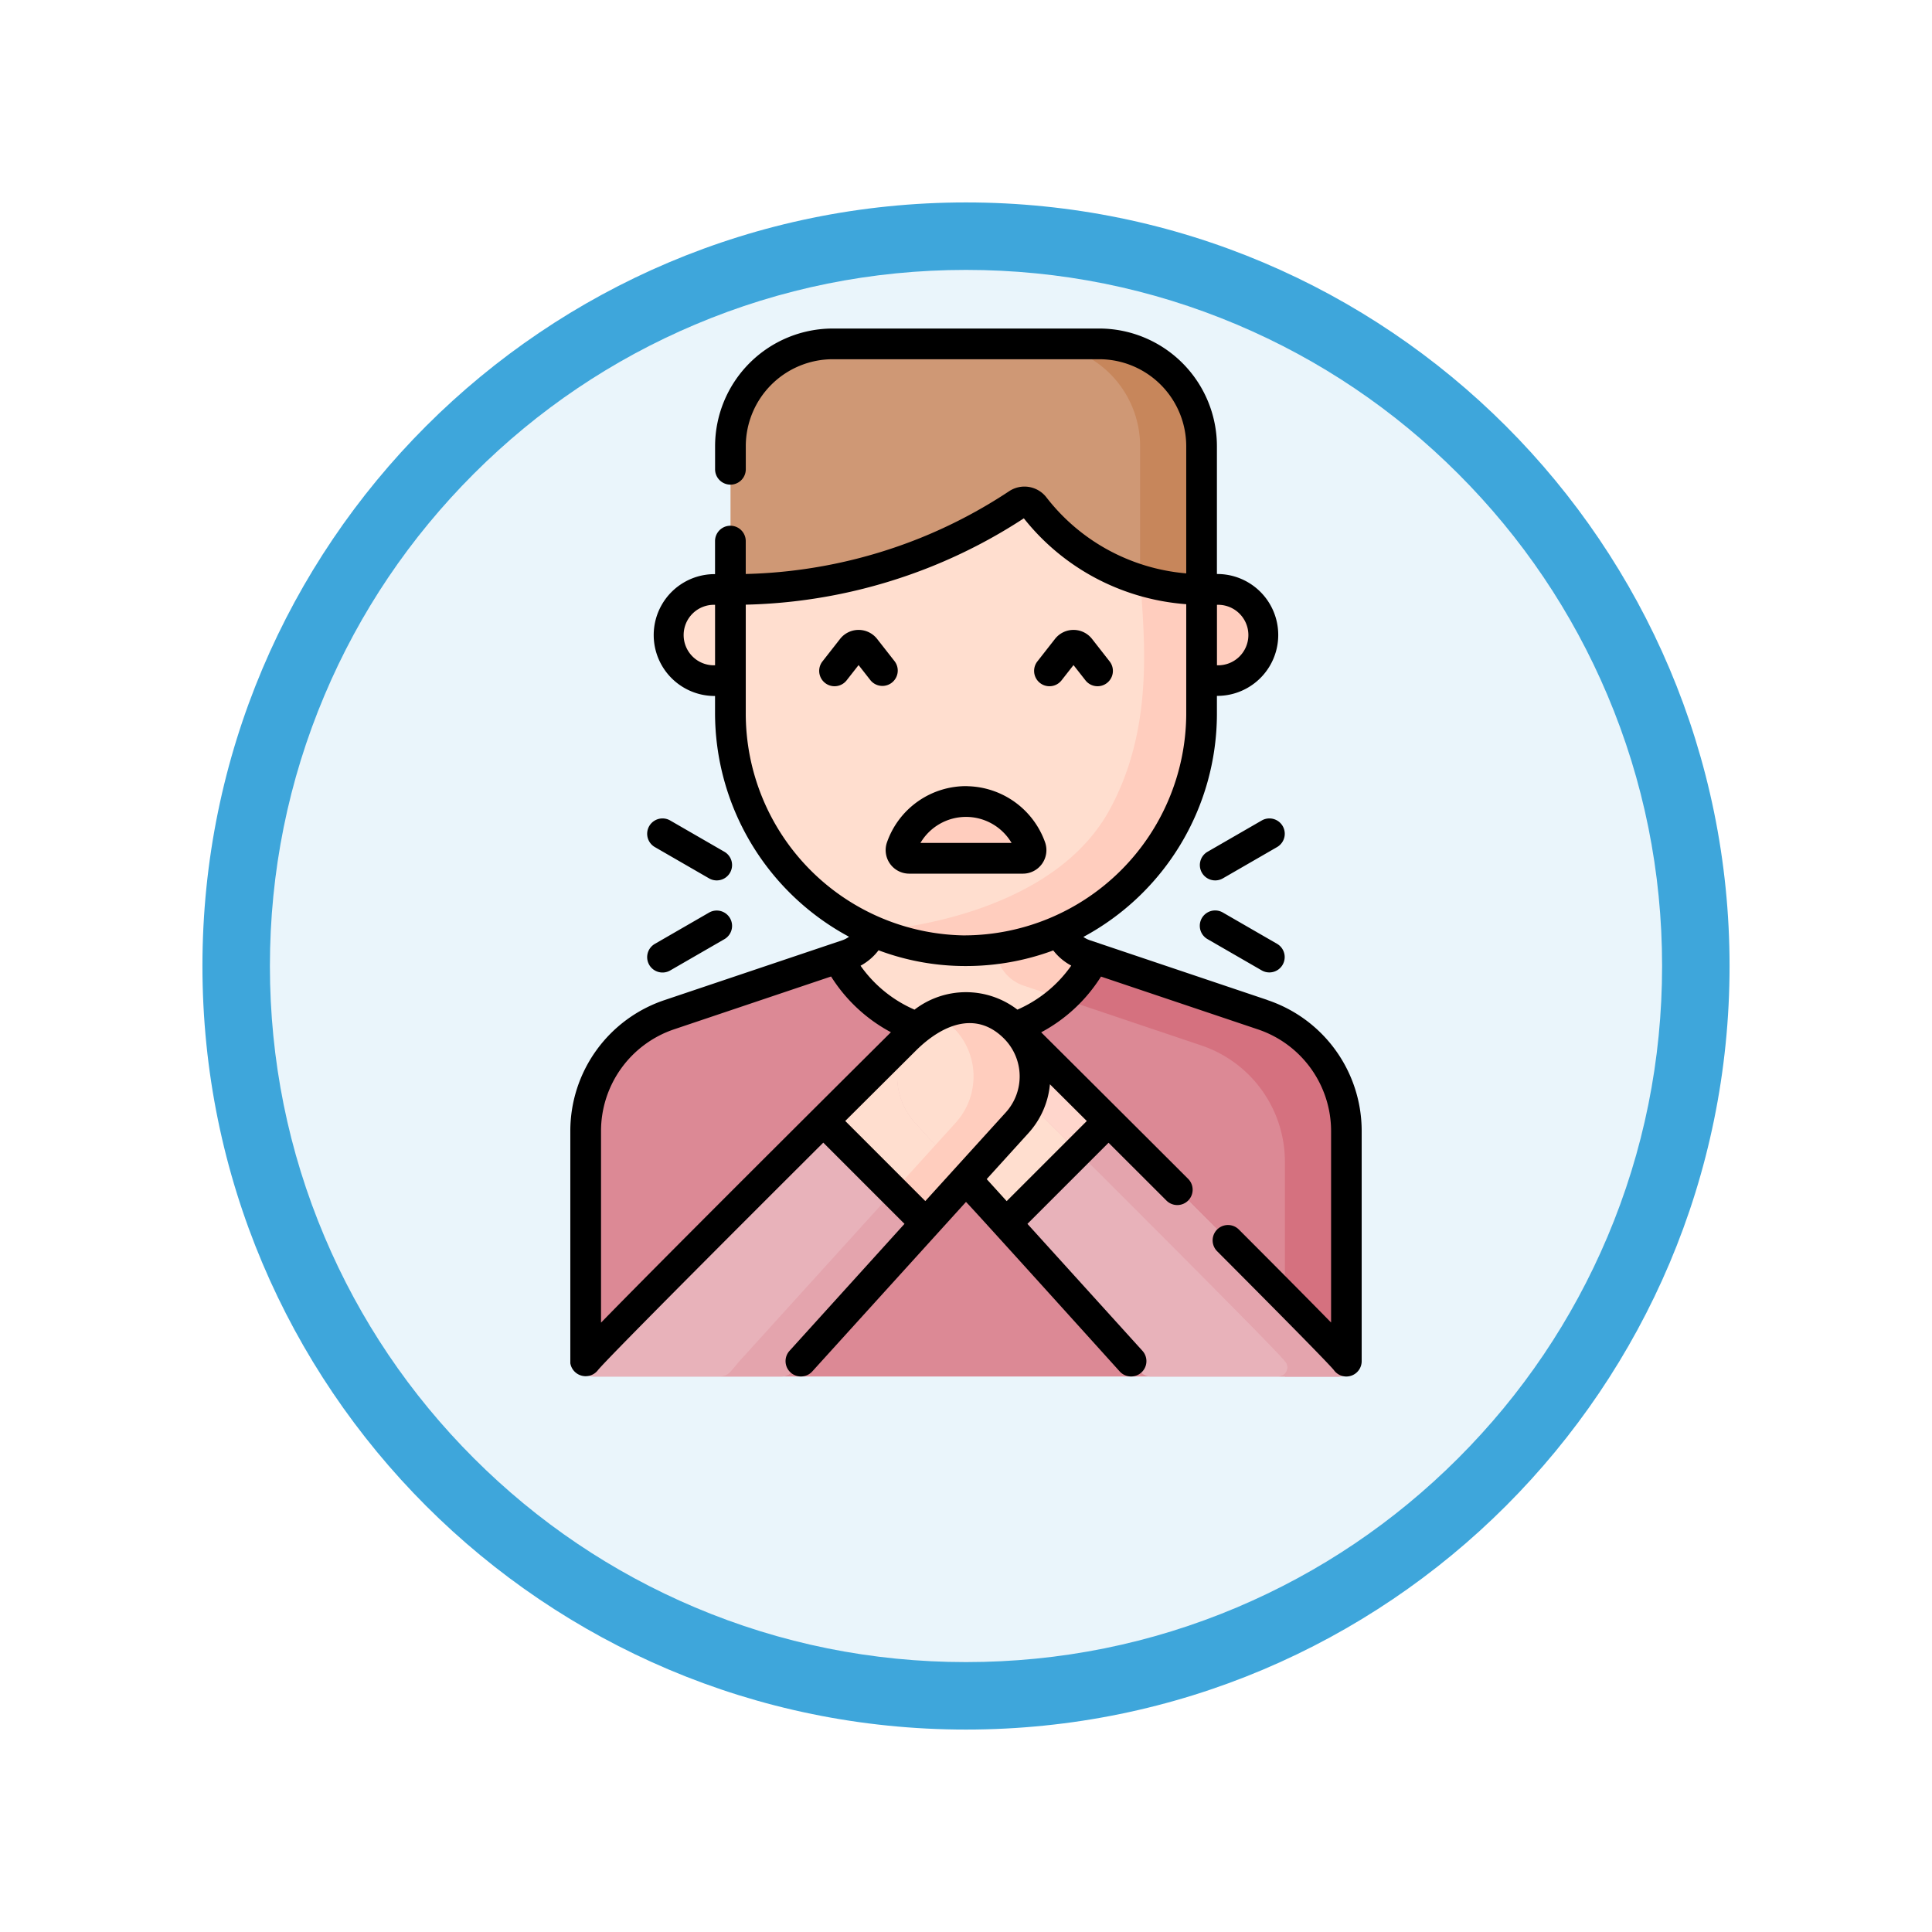 <svg xmlns="http://www.w3.org/2000/svg" xmlns:xlink="http://www.w3.org/1999/xlink" width="85.895" height="85.895" viewBox="0 0 85.895 85.895">
  <defs>
    <filter id="Trazado_904820" x="0" y="0" width="85.895" height="85.895" filterUnits="userSpaceOnUse">
      <feOffset dy="3" input="SourceAlpha"/>
      <feGaussianBlur stdDeviation="3" result="blur"/>
      <feFlood flood-opacity="0.161"/>
      <feComposite operator="in" in2="blur"/>
      <feComposite in="SourceGraphic"/>
    </filter>
  </defs>
  <g id="Grupo_1233007" data-name="Grupo 1233007" transform="translate(-1033.776 -9931.053)">
    <g id="Grupo_1223401" data-name="Grupo 1223401" transform="translate(0 1935)">
      <g id="Grupo_1223167" data-name="Grupo 1223167" transform="translate(1042.776 8002.053)">
        <g id="Grupo_1173585" data-name="Grupo 1173585" transform="translate(0 0)">
          <g id="Grupo_1173428" data-name="Grupo 1173428">
            <g id="Grupo_1171958" data-name="Grupo 1171958">
              <g id="Grupo_1167341" data-name="Grupo 1167341">
                <g id="Grupo_1166792" data-name="Grupo 1166792">
                  <g transform="matrix(1, 0, 0, 1, -9, -6)" filter="url(#Trazado_904820)">
                    <g id="Trazado_904820-2" data-name="Trazado 904820" transform="translate(9 6)" fill="#eaf5fb">
                      <path d="M 33.947 66.395 C 29.566 66.395 25.317 65.537 21.318 63.845 C 17.454 62.211 13.984 59.871 11.004 56.891 C 8.023 53.911 5.683 50.44 4.049 46.577 C 2.358 42.577 1.5 38.328 1.5 33.947 C 1.5 29.566 2.358 25.317 4.049 21.318 C 5.683 17.454 8.023 13.984 11.004 11.004 C 13.984 8.023 17.454 5.683 21.318 4.049 C 25.317 2.358 29.566 1.5 33.947 1.5 C 38.328 1.5 42.577 2.358 46.577 4.049 C 50.44 5.683 53.911 8.023 56.891 11.004 C 59.871 13.984 62.211 17.454 63.845 21.318 C 65.537 25.317 66.395 29.566 66.395 33.947 C 66.395 38.328 65.537 42.577 63.845 46.577 C 62.211 50.44 59.871 53.911 56.891 56.891 C 53.911 59.871 50.44 62.211 46.577 63.845 C 42.577 65.537 38.328 66.395 33.947 66.395 Z" stroke="none"/>
                      <path d="M 33.947 3 C 29.768 3 25.716 3.818 21.902 5.431 C 18.217 6.989 14.907 9.221 12.064 12.064 C 9.221 14.907 6.989 18.217 5.431 21.902 C 3.818 25.716 3 29.768 3 33.947 C 3 38.126 3.818 42.179 5.431 45.992 C 6.989 49.677 9.221 52.987 12.064 55.83 C 14.907 58.673 18.217 60.905 21.902 62.464 C 25.716 64.077 29.768 64.895 33.947 64.895 C 38.126 64.895 42.179 64.077 45.992 62.464 C 49.677 60.905 52.987 58.673 55.83 55.83 C 58.673 52.987 60.905 49.677 62.464 45.992 C 64.077 42.179 64.895 38.126 64.895 33.947 C 64.895 29.768 64.077 25.716 62.464 21.902 C 60.905 18.217 58.673 14.907 55.83 12.064 C 52.987 9.221 49.677 6.989 45.992 5.431 C 42.179 3.818 38.126 3 33.947 3 M 33.947 0 C 52.696 0 67.895 15.199 67.895 33.947 C 67.895 52.696 52.696 67.895 33.947 67.895 C 15.199 67.895 0 52.696 0 33.947 C 0 15.199 15.199 0 33.947 0 Z" stroke="none" fill="#3ea6db"/>
                    </g>
                  </g>
                </g>
              </g>
            </g>
          </g>
        </g>
      </g>
    </g>
    <g id="respiracion-dificultosa" transform="translate(996.455 9945.659)">
      <path id="Trazado_1177309" data-name="Trazado 1177309" d="M104,277.568V267.022a5.46,5.46,0,0,0-3.719-5.175l-7.5-2.523-.573.044a2.022,2.022,0,0,1-1.32-1.823l-.047-3.046H83.421l-.023,3a2.1,2.1,0,0,1-1.326,1.874l-.672-.048-7.5,2.523a5.46,5.46,0,0,0-3.719,5.175v10.546a.364.364,0,0,0,.364.364h33.09A.364.364,0,0,0,104,277.568Z" transform="translate(-6.823 -231.341)" fill="#dc8995"/>
      <path id="Trazado_1177310" data-name="Trazado 1177310" d="M282.371,261.847l-7.5-2.523-.476.02a2.163,2.163,0,0,1-1.336-1.915l-.012-2.929H270.5v4.329a1.82,1.82,0,0,0,1.24,1.725l7.9,2.659a5.46,5.46,0,0,1,3.719,5.175v9.545h2.366a.364.364,0,0,0,.364-.364V267.022A5.46,5.46,0,0,0,282.371,261.847Z" transform="translate(-188.912 -231.341)" fill="#d5717f"/>
      <path id="Trazado_1177311" data-name="Trazado 1177311" d="M199.142,262.782a6.413,6.413,0,0,0,5.692-3.457l-.73.028a1.86,1.86,0,0,1-1.163-1.807l-.047-3.046h-7.8v2.964a1.82,1.82,0,0,1-1.24,1.725l-.4.136A6.413,6.413,0,0,0,199.142,262.782Z" transform="translate(-118.873 -231.342)" fill="#ffdecf"/>
      <path id="Trazado_1177312" data-name="Trazado 1177312" d="M271.74,260.554l1.728.582a6.446,6.446,0,0,0,1.4-1.811l-.4-.136a1.82,1.82,0,0,1-1.24-1.725V254.5H270.5v4.329a1.82,1.82,0,0,0,1.24,1.725Z" transform="translate(-188.912 -231.341)" fill="#ffcdbe"/>
      <path id="Trazado_1177313" data-name="Trazado 1177313" d="M161.844,19.785H140.9V12.05a4.55,4.55,0,0,1,4.55-4.55h11.849a4.55,4.55,0,0,1,4.55,4.55v7.735Z" transform="translate(-71.101 -6.818)" fill="#cf9875"/>
      <path id="Trazado_1177314" data-name="Trazado 1177314" d="M293.834,7.5H291.1a4.55,4.55,0,0,1,4.55,4.55v7.735h2.73V12.05A4.55,4.55,0,0,0,293.834,7.5Z" transform="translate(-207.641 -6.818)" fill="#c7865b"/>
      <path id="Trazado_1177315" data-name="Trazado 1177315" d="M371.822,131.545H371.1v-4.053h.717a2.027,2.027,0,1,1,0,4.053Z" transform="translate(-280.361 -115.891)" fill="#ffcdbe"/>
      <path id="Trazado_1177316" data-name="Trazado 1177316" d="M112.767,131.545h.718v-4.053h-.718a2.027,2.027,0,1,0,0,4.053Z" transform="translate(-43.689 -115.891)" fill="#ffdecf"/>
      <g id="Grupo_1233004" data-name="Grupo 1233004" transform="translate(69.795 7.709)">
        <path id="Trazado_1177317" data-name="Trazado 1177317" d="M151.37,104.257a10.372,10.372,0,0,1-4.11-.44,10.62,10.62,0,0,1-6.364-9.739V88.605a23.088,23.088,0,0,0,8.7-1.655,22.757,22.757,0,0,0,4.08-2.148.546.546,0,0,1,.733.124,9.484,9.484,0,0,0,7.44,3.68v5.586a10.477,10.477,0,0,1-6.295,9.607A10.146,10.146,0,0,1,151.37,104.257Z" transform="translate(-140.896 -84.712)" fill="#ffdecf"/>
      </g>
      <path id="Trazado_1177318" data-name="Trazado 1177318" d="M220.674,133.118c-2.58,4.717-9.7,5.325-10.557,5.387a10.466,10.466,0,0,0,14.649-9.6v-5.586a9.582,9.582,0,0,1-2.721-.418C222.215,125.551,222.659,129.488,220.674,133.118Z" transform="translate(-134.023 -111.72)" fill="#ffcdbe"/>
      <path id="Trazado_1177319" data-name="Trazado 1177319" d="M229.647,233.625H224.6a.364.364,0,0,1-.344-.484,3.04,3.04,0,0,1,5.74,0A.364.364,0,0,1,229.647,233.625Z" transform="translate(-146.852 -210.073)" fill="#ffcdbe"/>
      <g id="Grupo_1233005" data-name="Grupo 1233005" transform="translate(63.247 30.421)">
        <path id="Trazado_1177320" data-name="Trazado 1177320" d="M69.055,349.792c.219-.338,6.288-6.407,10.571-10.678a56.3,56.3,0,0,1,4.25-3.791c1.2-1.2,2.719-1.423,3.916-.225a2.986,2.986,0,0,1,.074,4.164l-3.689,4.405-5.554,6.125-.386.457a.637.637,0,0,1-.486.226H69.346A.4.4,0,0,1,69.055,349.792Z" transform="translate(-68.942 -334.304)" fill="#e8b2ba"/>
      </g>
      <path id="Trazado_1177321" data-name="Trazado 1177321" d="M148.862,332.6a3.069,3.069,0,0,0-3.534-.578,3.067,3.067,0,0,1,.908,4.807l-9.61,10.6-.386.457a.637.637,0,0,1-.486.226h2.73a.637.637,0,0,0,.486-.226l.386-.457,9.61-10.6A3.068,3.068,0,0,0,148.862,332.6Z" transform="translate(-66.426 -301.523)" fill="#e4a4ad"/>
      <path id="Trazado_1177322" data-name="Trazado 1177322" d="M194.613,333.11a2.619,2.619,0,0,0-3.2-.711,3.064,3.064,0,0,0-.8.579c-.157.157-1.866,1.855-4.068,4.05l-.09.108L191,341.679l3.812-4.6A2.754,2.754,0,0,0,194.613,333.11Z" transform="translate(-112.515 -301.896)" fill="#ffdecf"/>
      <g id="Grupo_1233006" data-name="Grupo 1233006" transform="translate(77.204 30.343)">
        <path id="Trazado_1177323" data-name="Trazado 1177323" d="M242.29,349.014c-.219-.338-6.288-6.407-10.571-10.678a51.7,51.7,0,0,0-4.3-3.791c-1.2-1.2-3.006-1.555-4.2-.358a3.068,3.068,0,0,0-.1,4.23l9.61,10.6.386.457a.637.637,0,0,0,.486.226H242A.4.4,0,0,0,242.29,349.014Z" transform="translate(-222.315 -333.448)" fill="#e8b2ba"/>
      </g>
      <path id="Trazado_1177324" data-name="Trazado 1177324" d="M259.295,347.431c-.334-.515-14.274-14.362-14.738-14.826a3.069,3.069,0,0,0-3.534-.578,3.061,3.061,0,0,1,.8.578c.464.464,14.4,14.311,14.738,14.826a.4.4,0,0,1-.291.682H259A.4.4,0,0,0,259.295,347.431Z" transform="translate(-162.117 -301.522)" fill="#e4a4ad"/>
      <path id="Trazado_1177325" data-name="Trazado 1177325" d="M223.214,332.6a3.068,3.068,0,0,1,4.338,0c.157.157,1.866,1.855,4.068,4.05l.09.108-4.543,4.543-4.055-4.472A3.068,3.068,0,0,1,223.214,332.6Z" transform="translate(-145.111 -301.516)" fill="#ffdecf"/>
      <path id="Trazado_1177326" data-name="Trazado 1177326" d="M259.295,348c-.219-.338-6.288-6.407-10.571-10.678-2.249-2.242-4.1-3.779-4.259-3.939a3,3,0,0,0-3.441-.788,3.061,3.061,0,0,1,.8.578c.464.464,14.4,14.311,14.738,14.826a.4.4,0,0,1-.291.682H259A.4.4,0,0,0,259.295,348Z" transform="translate(-162.117 -302.095)" fill="#e4a4ad"/>
      <path id="Trazado_1177327" data-name="Trazado 1177327" d="M248.723,336.753c-2.249-2.242-4.007-3.989-4.167-4.149a3.069,3.069,0,0,0-3.534-.578,3.06,3.06,0,0,1,.8.578c.191.191,2.665,2.649,5.533,5.512Z" transform="translate(-162.117 -301.522)" fill="#ffd6cc"/>
      <path id="Trazado_1177328" data-name="Trazado 1177328" d="M222.068,341.306l4.055-4.472a3.067,3.067,0,0,0-3.638-4.807,3.067,3.067,0,0,1,.908,4.807l-2.759,3.042Z" transform="translate(-143.584 -301.523)" fill="#ffcdbe"/>
      <path id="Trazado_1177329" data-name="Trazado 1177329" d="M93.417,21.872l-2.41,1.391a.682.682,0,0,0,.682,1.182l2.41-1.391a.682.682,0,0,0-.682-1.182Zm-26.3,6.668,2.41-1.391a.682.682,0,1,0-.682-1.182l-2.41,1.391a.682.682,0,1,0,.682,1.182Zm-.682-5.486,2.41,1.391a.682.682,0,1,0,.682-1.182l-2.41-1.391a.682.682,0,1,0-.682,1.182Zm27.661,4.3-2.41-1.391a.682.682,0,0,0-.682,1.182l2.41,1.391a.682.682,0,0,0,.682-1.182Zm-.423,2.5-7.9-2.659a1.132,1.132,0,0,1-.286-.146,11.279,11.279,0,0,0,5.937-9.866v-.851a2.709,2.709,0,1,0,.035-5.418h-.035V5.232A5.238,5.238,0,0,0,86.193,0H74.345a5.238,5.238,0,0,0-5.232,5.232V6.258a.682.682,0,1,0,1.365,0V5.232a3.872,3.872,0,0,1,3.867-3.867H86.193a3.872,3.872,0,0,1,3.867,3.867v5.654a8.832,8.832,0,0,1-3.529-1.073,8.778,8.778,0,0,1-2.69-2.31,1.233,1.233,0,0,0-1.649-.274,22.12,22.12,0,0,1-3.958,2.084,22.225,22.225,0,0,1-7.758,1.6V9.45a.682.682,0,0,0-1.365,0v1.469h-.035a2.709,2.709,0,1,0,.035,5.418v.737a11.3,11.3,0,0,0,5.957,9.967,1.139,1.139,0,0,1-.307.159l-7.9,2.659a6.138,6.138,0,0,0-4.184,5.822V45.908s0,0,0,.007,0,.022,0,.033,0,.024,0,.036,0,.012,0,.018a.69.69,0,0,0,1.233.3c.2-.246,1.857-1.973,10.013-10.107l3.611,3.611L72.423,45.45a.682.682,0,1,0,1.011.917l6.834-7.536c.165.144,6.834,7.536,6.834,7.536a.682.682,0,0,0,1.011-.917L83,39.806,86.606,36.2c.821.819,1.695,1.691,2.574,2.57a.682.682,0,0,0,.965-.965c-2.672-2.671-5.29-5.277-6.534-6.515a7.077,7.077,0,0,0,2.66-2.478l6.969,2.345A4.774,4.774,0,0,1,96.5,35.681v8.512c-.769-.787-2.026-2.059-4.1-4.135a.682.682,0,0,0-.967.964c4.205,4.218,5.06,5.123,5.188,5.282a.682.682,0,0,0,1.239-.4V35.681a6.137,6.137,0,0,0-4.183-5.822ZM91.426,12.284a1.345,1.345,0,1,1,0,2.688ZM69.112,14.972a1.345,1.345,0,1,1,0-2.688Zm-5.07,29.22V35.681A4.774,4.774,0,0,1,67.3,31.153l6.97-2.345a7.079,7.079,0,0,0,2.66,2.478c-7.9,7.858-11.354,11.338-12.883,12.907Zm14.418-5.4L74.9,35.231l3.135-3.122c1.185-1.179,2.683-1.783,3.92-.545a2.383,2.383,0,0,1,.081,3.288ZM84,33.6l1.639,1.633-3.562,3.562-.888-.979,1.855-2.045A3.737,3.737,0,0,0,84,33.6Zm-1.446-3.318a3.756,3.756,0,0,0-4.574,0,5.711,5.711,0,0,1-2.4-1.953,2.487,2.487,0,0,0,.8-.686,10.983,10.983,0,0,0,3.84.7,11.169,11.169,0,0,0,3.928-.694,2.487,2.487,0,0,0,.8.675A5.713,5.713,0,0,1,82.555,30.281Zm-2.32-3.3a9.867,9.867,0,0,1-9.757-9.905v-4.8a23.6,23.6,0,0,0,8.268-1.7A23.492,23.492,0,0,0,82.84,8.438a10.128,10.128,0,0,0,3.029,2.569,10.21,10.21,0,0,0,4.191,1.249v4.932A9.892,9.892,0,0,1,80.234,26.98ZM77.1,14.8l-.783-1a1.046,1.046,0,0,0-1.647,0l-.783,1a.682.682,0,1,0,1.074.842l.532-.679.532.679A.683.683,0,0,0,77.1,14.8Zm8.772-1a1.046,1.046,0,0,0-1.647,0l-.783,1a.682.682,0,0,0,1.074.842l.532-.679.532.679a.682.682,0,1,0,1.074-.842Zm-5.544,6.545a3.728,3.728,0,0,0-3.57,2.491,1.047,1.047,0,0,0,.987,1.4h5.051a1.046,1.046,0,0,0,.988-1.394A3.75,3.75,0,0,0,80.326,20.348ZM78.243,22.87a2.352,2.352,0,0,1,4.052,0Z" transform="translate(0)"/>
    </g>
  </g>
</svg>
